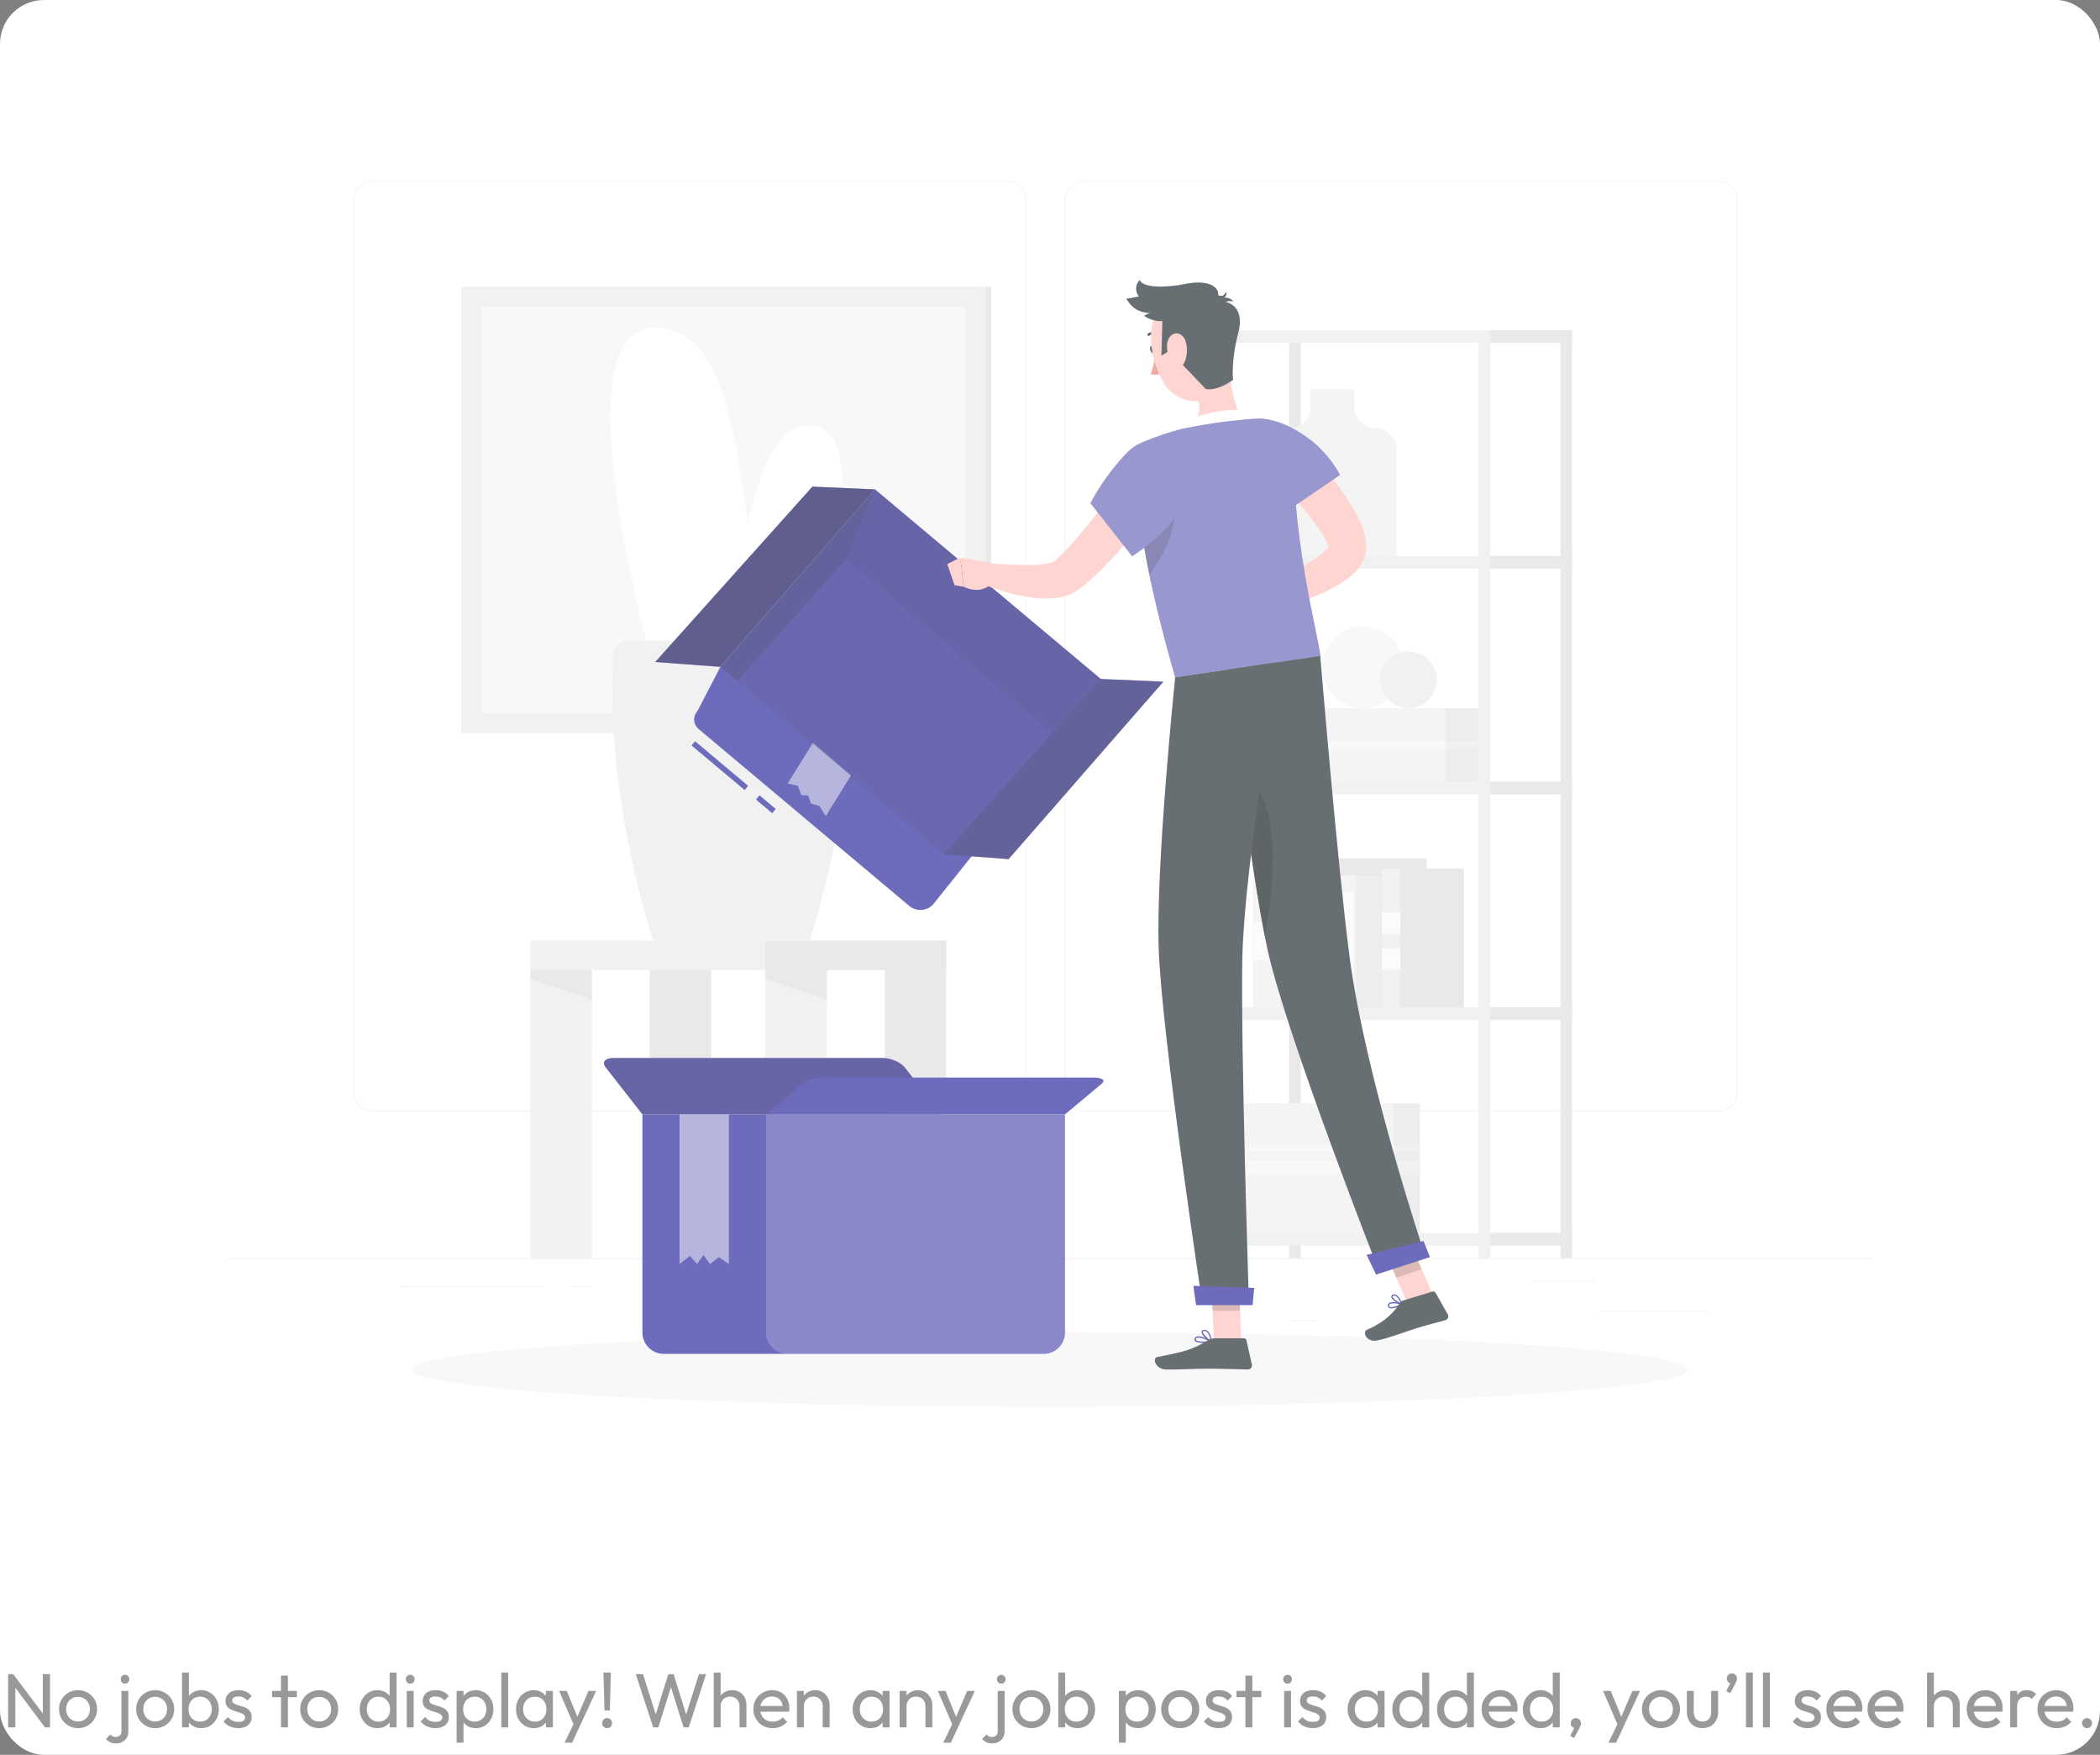 <svg width="383" height="320" viewBox="0 0 383 320" fill="none" xmlns="http://www.w3.org/2000/svg">
<rect x="0" y="0" width="383" height="320" fill="#808080" stroke="none"/>
<rect width="383" height="320" rx="8" fill="white"/>
<g opacity="0.7" clip-path="url(#clip0_5450_87054)">
<path d="M341.5 229.441H41.5V229.591H341.5V229.441Z" fill="#EBEBEB"/>
<path d="M311.44 239.094H291.568V239.244H311.44V239.094Z" fill="#EBEBEB"/>
<path d="M240.232 240.727H235.018V240.877H240.232V240.727Z" fill="#EBEBEB"/>
<path d="M290.967 233.527H279.453V233.677H290.967V233.527Z" fill="#EBEBEB"/>
<path d="M98.891 234.535H72.977V234.685H98.891V234.535Z" fill="#EBEBEB"/>
<path d="M108.034 234.535H104.236V234.685H108.034V234.535Z" fill="#EBEBEB"/>
<path d="M176.591 237.066H120.383V237.216H176.591V237.066Z" fill="#EBEBEB"/>
<path d="M183.7 202.68H67.846C66.938 202.678 66.068 202.317 65.427 201.674C64.786 201.032 64.426 200.162 64.426 199.254V36.396C64.434 35.494 64.797 34.631 65.438 33.995C66.078 33.359 66.943 33.002 67.846 33H183.7C184.608 33 185.48 33.361 186.122 34.004C186.765 34.646 187.126 35.517 187.126 36.426V199.254C187.126 200.163 186.765 201.034 186.122 201.677C185.48 202.319 184.608 202.68 183.7 202.68ZM67.846 33.12C66.978 33.122 66.146 33.467 65.533 34.082C64.92 34.696 64.576 35.528 64.576 36.396V199.254C64.576 200.122 64.92 200.954 65.533 201.568C66.146 202.183 66.978 202.528 67.846 202.53H183.7C184.568 202.528 185.4 202.183 186.015 201.569C186.629 200.955 186.974 200.122 186.976 199.254V36.396C186.974 35.528 186.629 34.695 186.015 34.081C185.4 33.467 184.568 33.122 183.7 33.12H67.846Z" fill="#EBEBEB"/>
<path d="M313.485 202.68H197.625C196.717 202.678 195.847 202.317 195.204 201.675C194.562 201.033 194.201 200.162 194.199 199.254V36.396C194.209 35.493 194.574 34.63 195.215 33.995C195.856 33.359 196.722 33.002 197.625 33H313.485C314.387 33.003 315.25 33.361 315.889 33.997C316.529 34.633 316.891 35.495 316.899 36.396V199.254C316.899 200.161 316.54 201.03 315.9 201.672C315.26 202.314 314.392 202.677 313.485 202.68ZM197.625 33.12C196.757 33.122 195.925 33.467 195.31 34.081C194.696 34.695 194.351 35.528 194.349 36.396V199.254C194.351 200.122 194.696 200.955 195.31 201.569C195.925 202.183 196.757 202.528 197.625 202.53H313.485C314.354 202.528 315.186 202.183 315.8 201.569C316.414 200.955 316.76 200.122 316.761 199.254V36.396C316.76 35.528 316.414 34.695 315.8 34.081C315.186 33.467 314.354 33.122 313.485 33.12H197.625Z" fill="#EBEBEB"/>
<path d="M172.571 171.523H96.719V176.875H172.571V171.523Z" fill="#EBEBEB"/>
<path d="M172.57 171.523H139.588V176.875H172.57V171.523Z" fill="#E0E0E0"/>
<path d="M107.927 176.875H96.719V229.441H107.927V176.875Z" fill="#EBEBEB"/>
<path d="M107.927 182.299L96.719 178.483V176.875H107.927V182.299Z" fill="#E0E0E0"/>
<path d="M172.569 176.875H161.361V229.441H172.569V176.875Z" fill="#E0E0E0"/>
<path d="M150.796 176.875H139.588V229.441H150.796V176.875Z" fill="#EBEBEB"/>
<path d="M150.79 182.299L139.588 178.483V176.875H150.79V182.299Z" fill="#E0E0E0"/>
<path d="M129.7 176.875H118.492V229.441H129.7V176.875Z" fill="#E0E0E0"/>
<path d="M179.698 52.301H84.1V133.703H179.698V52.301Z" fill="#EBEBEB"/>
<path d="M179.698 133.699H180.766V52.297H179.698V133.699Z" fill="#E0E0E0"/>
<path d="M176.104 130.097V55.895L87.706 55.895V130.097H176.104Z" fill="#F5F5F5"/>
<path d="M130.834 118.837C136.234 100.837 137.734 74.287 149.218 77.947C160.702 81.607 145.66 120.865 145.66 120.865L130.834 118.837Z" fill="white"/>
<path d="M140.109 119.73C134.613 93.642 135.999 59.01 118.923 59.802C101.847 60.594 118.923 120.864 118.923 120.864L140.109 119.73Z" fill="white"/>
<path d="M152.177 116.802H114.791C114.028 116.778 113.286 117.054 112.725 117.571C112.164 118.089 111.828 118.806 111.791 119.568C111.029 136.788 113.849 154.368 119.099 171.522H147.725C152.975 154.338 155.795 136.788 155.033 119.568C155.004 118.829 154.691 118.128 154.159 117.613C153.627 117.098 152.917 116.808 152.177 116.802Z" fill="#EBEBEB"/>
<path d="M237.219 61.379H235.113V229.439H237.219V61.379Z" fill="#E0E0E0"/>
<path d="M286.713 61.379H284.607V229.439H286.713V61.379Z" fill="#E0E0E0"/>
<path d="M222.286 61.379H220.18V229.439H222.286V61.379Z" fill="#EBEBEB"/>
<path d="M271.78 61.379H269.674V229.439H271.78V61.379Z" fill="#EBEBEB"/>
<path d="M286.714 60.227H220.18V62.525H286.714V60.227Z" fill="#EBEBEB"/>
<path d="M286.714 101.383H220.18V103.681H286.714V101.383Z" fill="#EBEBEB"/>
<path d="M286.714 142.535H220.18V144.833H286.714V142.535Z" fill="#EBEBEB"/>
<path d="M286.714 183.691H220.18V185.989H286.714V183.691Z" fill="#EBEBEB"/>
<path d="M286.714 224.844H220.18V227.142H286.714V224.844Z" fill="#EBEBEB"/>
<path d="M286.713 60.227H271.779V62.525H286.713V60.227Z" fill="#E0E0E0"/>
<path d="M286.713 101.383H271.779V103.681H286.713V101.383Z" fill="#E0E0E0"/>
<path d="M286.713 142.535H271.779V144.833H286.713V142.535Z" fill="#E0E0E0"/>
<path d="M286.713 183.691H271.779V185.989H286.713V183.691Z" fill="#E0E0E0"/>
<path d="M286.713 224.844H271.779V227.142H286.713V224.844Z" fill="#E0E0E0"/>
<path d="M247.017 74.224V70.984H239.019V74.224C239.019 75.24 238.616 76.215 237.899 76.933C237.181 77.652 236.207 78.057 235.191 78.058C234.176 78.058 233.201 78.462 232.482 79.179C231.764 79.897 231.359 80.871 231.357 81.886V101.398H254.685V81.886C254.684 80.871 254.279 79.897 253.56 79.179C252.842 78.462 251.867 78.058 250.851 78.058C249.835 78.058 248.859 77.654 248.14 76.935C247.421 76.216 247.017 75.241 247.017 74.224Z" fill="#F0F0F0"/>
<path d="M263.572 129.156H228.52V142.542H263.572V129.156Z" fill="#F0F0F0"/>
<path d="M263.572 142.535H269.674V129.149H263.572V142.535Z" fill="#E6E6E6"/>
<path d="M263.572 136.586H269.674V135.11H263.572V136.586Z" fill="#EBEBEB"/>
<path d="M263.572 135.109H228.52V136.585H263.572V135.109Z" fill="#F5F5F5"/>
<path d="M254.183 201.18H226.805V224.844H254.183V201.18Z" fill="#F0F0F0"/>
<path d="M254.181 224.852H258.945V201.188H254.181V224.852Z" fill="#E6E6E6"/>
<path d="M254.181 214.32H258.945V211.71H254.181V214.32Z" fill="#EBEBEB"/>
<path d="M254.183 211.711H226.805V214.321H254.183V211.711Z" fill="#F5F5F5"/>
<path d="M254.181 209.879H258.945V208.949H254.181V209.879Z" fill="#EBEBEB"/>
<path d="M254.183 208.949H226.805V209.879H254.183V208.949Z" fill="#F5F5F5"/>
<path d="M233.476 159.629H228.52V183.689H233.476V159.629Z" fill="#F0F0F0"/>
<path d="M233.476 168.203H228.52V175.115H233.476V168.203Z" fill="#FAFAFA"/>
<path d="M233.476 183.695H250.336V159.635H233.476V183.695Z" fill="#E6E6E6"/>
<path d="M241.131 156.523H235.533V183.691H241.131V156.523Z" fill="#EBEBEB"/>
<path d="M241.131 165.156H235.533V169.338H241.131V165.156Z" fill="#FAFAFA"/>
<path d="M241.131 172.141H235.533V176.323H241.131V172.141Z" fill="#FAFAFA"/>
<path d="M241.138 183.691H260.176V156.523H241.138V183.691Z" fill="#E0E0E0"/>
<path d="M247.366 159.629H244.348V183.689H247.366V159.629Z" fill="#F0F0F0"/>
<path d="M246.843 162.68H244.863V180.644H246.843V162.68Z" fill="#FAFAFA"/>
<path d="M247.359 183.695H257.613V159.635H247.359V183.695Z" fill="#E6E6E6"/>
<path d="M255.424 158.363H252.016V183.689H255.424V158.363Z" fill="#EBEBEB"/>
<path d="M255.424 166.41H252.016V170.31H255.424V166.41Z" fill="#FAFAFA"/>
<path d="M255.424 172.926H252.016V176.826H255.424V172.926Z" fill="#FAFAFA"/>
<path d="M255.424 183.691H267.004V158.365H255.424V183.691Z" fill="#E0E0E0"/>
<path d="M253.875 126.969C256.789 124.054 256.789 119.328 253.875 116.414C250.96 113.499 246.234 113.499 243.319 116.414C240.404 119.328 240.404 124.054 243.319 126.969C246.234 129.884 250.96 129.884 253.875 126.969Z" fill="#F5F5F5"/>
<path d="M257.686 129.073C260.506 128.615 262.421 125.959 261.963 123.139C261.505 120.32 258.849 118.405 256.029 118.863C253.21 119.32 251.295 121.977 251.753 124.797C252.21 127.616 254.867 129.531 257.686 129.073Z" fill="#EBEBEB"/>
<path d="M191.5 256.537C255.749 256.537 307.834 253.496 307.834 249.745C307.834 245.994 255.749 242.953 191.5 242.953C127.251 242.953 75.166 245.994 75.166 249.745C75.166 253.496 127.251 256.537 191.5 256.537Z" fill="#F5F5F5"/>
<path d="M117.166 203.215H194.23V243.001C194.23 243.511 194.13 244.015 193.935 244.486C193.739 244.957 193.453 245.385 193.093 245.746C192.733 246.106 192.305 246.392 191.834 246.587C191.363 246.782 190.858 246.883 190.348 246.883H121.048C120.538 246.883 120.033 246.782 119.562 246.587C119.091 246.392 118.664 246.106 118.303 245.746C117.943 245.385 117.657 244.957 117.462 244.486C117.266 244.015 117.166 243.511 117.166 243.001V203.215Z" fill="#2F2C9F"/>
<path d="M117.166 203.216H171.7L164.992 194.63C164.254 193.688 162.43 192.926 160.912 192.926H111.868C110.356 192.926 109.72 193.688 110.458 194.63L117.166 203.216Z" fill="#2F2C9F"/>
<path opacity="0.2" d="M117.166 203.216H171.7L164.992 194.63C164.254 193.688 162.43 192.926 160.912 192.926H111.868C110.356 192.926 109.72 193.688 110.458 194.63L117.166 203.216Z" fill="black"/>
<path d="M194.229 203.216H139.701L146.409 197.618C147.147 197.018 148.971 196.508 150.489 196.508H199.527C201.045 196.508 201.675 197.006 200.937 197.618L194.229 203.216Z" fill="#2F2C9F"/>
<path opacity="0.2" d="M139.701 203.215H194.229V243.001C194.229 243.511 194.129 244.015 193.934 244.486C193.739 244.957 193.453 245.385 193.092 245.746C192.732 246.106 192.304 246.392 191.833 246.587C191.362 246.782 190.857 246.883 190.347 246.883H143.583C143.073 246.883 142.569 246.782 142.098 246.587C141.627 246.392 141.199 246.106 140.838 245.746C140.478 245.385 140.192 244.957 139.997 244.486C139.802 244.015 139.701 243.511 139.701 243.001V203.215Z" fill="white"/>
<path opacity="0.5" d="M123.934 203.215V230.503L125.818 229.015L127.144 230.503L128.296 228.847L129.478 230.503L131.122 229.261L132.934 230.503V203.215H123.934Z" fill="white"/>
<path d="M136.131 143.687L126.441 135.551" stroke="#2F2C9F" stroke-miterlimit="10"/>
<path d="M141.153 147.906L138.201 145.422" stroke="#2F2C9F" stroke-miterlimit="10"/>
<path d="M170.183 164.932L202.151 124.978L159.587 89.242L131.387 121.6L127.187 129.694C126.978 129.924 126.82 130.194 126.72 130.488C126.621 130.782 126.583 131.094 126.61 131.403C126.636 131.712 126.726 132.012 126.874 132.285C127.022 132.558 127.224 132.797 127.469 132.988L165.869 165.232C166.493 165.735 167.285 165.984 168.085 165.928C168.885 165.873 169.634 165.517 170.183 164.932Z" fill="#2F2C9F"/>
<path opacity="0.5" d="M148.258 135.469L143.656 142.879L145.51 143.281L146.14 144.997L147.37 145.069L147.94 146.539L149.446 146.977L150.604 148.819L155.206 141.409L148.258 135.469Z" fill="white"/>
<path opacity="0.1" d="M200.757 123.808L172.089 155.788L131.367 121.6L159.585 89.242L200.757 123.808Z" fill="black"/>
<path d="M200.758 123.809L172.09 155.789L183.958 156.665L212.182 124.307L200.758 123.809Z" fill="#2F2C9F"/>
<path opacity="0.3" d="M200.758 123.809L172.09 155.789L183.958 156.665L212.182 124.307L200.758 123.809Z" fill="black"/>
<path d="M148.168 88.738L119.494 120.724L131.368 121.6L159.586 89.242L148.168 88.738Z" fill="#2F2C9F"/>
<path opacity="0.4" d="M148.168 88.738L119.494 120.724L131.368 121.6L159.586 89.242L148.168 88.738Z" fill="black"/>
<path opacity="0.1" d="M191.932 133.654L200.758 123.808L159.586 89.242L154.318 101.938L191.932 133.654Z" fill="black"/>
<path opacity="0.2" d="M131.367 121.6L159.585 89.242L154.317 101.938L134.445 124.186L131.367 121.6Z" fill="black"/>
<path d="M210.7 63.599C210.814 63.983 210.7 64.361 210.448 64.433C210.196 64.505 209.902 64.253 209.788 63.869C209.674 63.485 209.788 63.107 210.04 63.029C210.292 62.951 210.592 63.215 210.7 63.599Z" fill="#263238"/>
<path d="M210.741 64.356C210.628 65.676 210.333 66.974 209.865 68.213C210.186 68.325 210.527 68.365 210.865 68.331C211.203 68.296 211.529 68.189 211.821 68.016L210.741 64.356Z" fill="#ED847E"/>
<path d="M211.497 61.036C211.548 61.007 211.587 60.96 211.605 60.904C211.617 60.875 211.622 60.844 211.621 60.813C211.619 60.782 211.612 60.751 211.598 60.723C211.585 60.695 211.566 60.67 211.542 60.65C211.519 60.629 211.491 60.614 211.461 60.604C211.11 60.47 210.731 60.422 210.357 60.464C209.983 60.507 209.625 60.64 209.313 60.85C209.273 60.892 209.248 60.946 209.245 61.004C209.241 61.061 209.258 61.118 209.293 61.164C209.328 61.21 209.379 61.242 209.435 61.254C209.492 61.266 209.551 61.257 209.601 61.228C209.85 61.065 210.135 60.963 210.431 60.932C210.728 60.901 211.027 60.941 211.305 61.048C211.336 61.06 211.369 61.065 211.403 61.062C211.436 61.06 211.468 61.051 211.497 61.036Z" fill="#263238"/>
<path d="M224.043 66.166C224.307 69.346 225.093 75.166 226.971 76.51C226.971 76.51 226.527 80.332 219.771 81.31C212.367 82.402 215.691 78.154 215.691 78.154C219.585 76.594 219.039 73.612 217.923 70.9L220.779 67.624C221.877 66.412 223.899 64.54 224.043 66.166Z" fill="#FFC3BD"/>
<path d="M229.39 78.064C229.99 77.519 228.79 75.335 228.052 75.028C226.12 74.219 218.218 75.028 215.248 77.579C215.001 78 214.853 78.472 214.812 78.959C214.772 79.446 214.84 79.936 215.014 80.392L229.39 78.064Z" fill="white"/>
<path d="M254.554 238.447C254.359 238.536 254.148 238.585 253.934 238.591C253.719 238.597 253.506 238.56 253.306 238.483C253.227 238.42 253.169 238.335 253.14 238.238C253.111 238.142 253.112 238.039 253.144 237.943C253.16 237.864 253.193 237.79 253.241 237.726C253.288 237.662 253.349 237.609 253.42 237.571C254.068 237.193 255.67 237.691 255.736 237.715C255.758 237.721 255.778 237.733 255.793 237.75C255.808 237.767 255.817 237.788 255.82 237.811C255.823 237.835 255.819 237.859 255.808 237.88C255.798 237.901 255.781 237.919 255.76 237.931C255.376 238.143 254.972 238.316 254.554 238.447ZM253.678 237.715L253.54 237.775C253.499 237.797 253.463 237.828 253.435 237.865C253.407 237.902 253.388 237.945 253.378 237.991C253.336 238.207 253.42 238.273 253.444 238.291C253.732 238.495 254.71 238.201 255.388 237.859C254.835 237.685 254.252 237.636 253.678 237.715Z" fill="#2F2C9F"/>
<path d="M255.736 237.933C255.717 237.939 255.696 237.939 255.676 237.933C255.076 237.813 253.822 237.063 253.756 236.499C253.747 236.411 253.768 236.321 253.818 236.247C253.867 236.172 253.941 236.117 254.026 236.091C254.109 236.054 254.199 236.035 254.29 236.035C254.381 236.035 254.471 236.054 254.554 236.091C255.25 236.379 255.79 237.723 255.808 237.777C255.82 237.795 255.826 237.816 255.826 237.837C255.826 237.859 255.82 237.88 255.808 237.897C255.8 237.909 255.789 237.918 255.776 237.924C255.764 237.93 255.75 237.933 255.736 237.933ZM254.176 236.295C254.158 236.29 254.14 236.29 254.122 236.295C253.984 236.355 253.99 236.427 253.996 236.457C254.032 236.793 254.884 237.399 255.49 237.621C255.31 237.231 254.89 236.475 254.464 236.295C254.371 236.26 254.269 236.26 254.176 236.295Z" fill="#2F2C9F"/>
<path d="M219.389 244.888C218.747 244.888 218.129 244.798 217.919 244.51C217.865 244.435 217.836 244.344 217.836 244.252C217.836 244.159 217.865 244.069 217.919 243.994C217.959 243.924 218.012 243.864 218.076 243.815C218.14 243.767 218.213 243.732 218.291 243.712C219.125 243.49 220.877 244.486 220.949 244.528C220.971 244.539 220.989 244.556 221 244.578C221.012 244.6 221.016 244.625 221.012 244.649C221.008 244.674 220.996 244.696 220.978 244.713C220.96 244.73 220.937 244.741 220.913 244.744C220.41 244.838 219.9 244.886 219.389 244.888ZM218.597 243.916C218.519 243.913 218.442 243.923 218.369 243.946C218.272 243.967 218.189 244.025 218.135 244.108C218.051 244.258 218.081 244.33 218.135 244.372C218.369 244.696 219.635 244.702 220.535 244.57C219.937 244.229 219.279 244.007 218.597 243.916Z" fill="#2F2C9F"/>
<path d="M220.9 244.751H220.852C220.252 244.481 219.052 243.395 219.142 242.831C219.142 242.699 219.262 242.531 219.586 242.501C219.703 242.488 219.821 242.5 219.934 242.535C220.046 242.57 220.151 242.628 220.24 242.705C220.882 243.227 221.014 244.577 221.02 244.631C221.023 244.652 221.02 244.673 221.012 244.693C221.003 244.712 220.989 244.728 220.972 244.739C220.949 244.751 220.924 244.755 220.9 244.751ZM219.7 242.723H219.628C219.412 242.723 219.4 242.831 219.394 242.855C219.34 243.197 220.156 244.055 220.768 244.421C220.715 243.849 220.484 243.307 220.108 242.873C219.995 242.774 219.849 242.721 219.7 242.723Z" fill="#2F2C9F"/>
<path d="M226.408 244.631H221.398L220.9 233.039H225.91L226.408 244.631Z" fill="#FFC3BD"/>
<path d="M261.597 236.719L256.983 238.309L252.195 227.383L256.809 225.793L261.597 236.719Z" fill="#FFC3BD"/>
<path d="M255.886 237.161L261.286 235.511C261.382 235.482 261.485 235.486 261.577 235.524C261.67 235.561 261.747 235.628 261.796 235.715L264.046 239.675C264.1 239.772 264.132 239.88 264.139 239.991C264.145 240.102 264.127 240.212 264.085 240.315C264.043 240.418 263.978 240.509 263.895 240.584C263.813 240.658 263.715 240.712 263.608 240.743C261.718 241.289 260.776 241.457 258.412 242.183C256.954 242.627 253.282 244.019 251.212 244.433C249.142 244.847 248.476 242.867 249.28 242.513C252.88 240.923 254.356 239.117 255.214 237.713C255.364 237.454 255.603 237.258 255.886 237.161Z" fill="#263238"/>
<path d="M221.434 244.051H226.9C226.999 244.052 227.095 244.087 227.172 244.149C227.249 244.21 227.303 244.296 227.326 244.393L228.316 248.845C228.341 248.952 228.341 249.064 228.316 249.171C228.291 249.278 228.242 249.379 228.172 249.464C228.103 249.55 228.015 249.618 227.915 249.665C227.815 249.711 227.706 249.735 227.596 249.733C225.622 249.703 222.796 249.583 220.294 249.583C217.396 249.583 216.178 249.745 212.776 249.745C210.724 249.745 210.154 247.669 211.012 247.477C214.93 246.619 216.844 246.529 220.228 244.441C220.587 244.203 221.004 244.068 221.434 244.051Z" fill="#263238"/>
<path d="M235.984 79.703C237.442 81.041 238.702 82.379 240.01 83.777C241.318 85.175 242.53 86.621 243.706 88.163C244.935 89.73 246.049 91.382 247.042 93.107C247.585 94.058 248.054 95.049 248.446 96.071C248.548 96.353 248.65 96.623 248.734 96.929C248.833 97.239 248.915 97.553 248.98 97.871L249.082 98.369L249.154 98.921C249.222 99.427 249.222 99.939 249.154 100.445C249.017 101.4 248.664 102.311 248.122 103.109C247.727 103.692 247.264 104.226 246.742 104.699C245.904 105.46 244.987 106.13 244.006 106.697C242.28 107.685 240.474 108.526 238.606 109.211C235.064 110.526 231.415 111.53 227.698 112.211L226.648 108.611C229.906 107.201 233.206 105.677 236.248 104.051C237.729 103.274 239.155 102.396 240.514 101.423C241.081 101.021 241.602 100.558 242.068 100.043C242.21 99.891 242.329 99.719 242.422 99.533C242.47 99.431 242.422 99.443 242.362 99.659C242.32 100.061 242.326 99.749 242.23 99.533C242.2 99.431 242.146 99.293 242.092 99.161C242.038 99.029 241.972 98.879 241.906 98.735C241.581 98.081 241.219 97.446 240.82 96.833C239.894 95.457 238.892 94.133 237.82 92.867C236.716 91.559 235.552 90.257 234.358 88.979C233.164 87.701 231.91 86.411 230.758 85.223L235.984 79.703Z" fill="#FFC3BD"/>
<path d="M228.023 108.043L223.301 109.471L226.337 114.463C226.337 114.463 229.127 113.311 229.745 110.941L228.023 108.043Z" fill="#FFC3BD"/>
<path d="M221.393 111.239L223.253 115.355L226.307 114.467L223.271 109.469L221.393 111.239Z" fill="#FFC3BD"/>
<path d="M224.921 81.059C224.471 85.859 234.623 93.287 234.623 93.287L244.397 86.597C242.699 83.466 240.219 80.83 237.197 78.947C231.593 75.359 225.485 75.095 224.921 81.059Z" fill="#2F2C9F"/>
<g opacity="0.3">
<path d="M224.921 81.059C224.471 85.859 234.623 93.287 234.623 93.287L244.397 86.597C242.699 83.466 240.219 80.83 237.197 78.947C231.593 75.359 225.485 75.095 224.921 81.059Z" fill="white"/>
</g>
<path d="M208.299 80.675C208.299 80.675 203.913 87.407 214.329 123.515L240.813 119.603C240.441 115.943 236.013 99.977 235.863 82.522C235.857 81.68 235.68 80.847 235.344 80.074C235.007 79.301 234.517 78.605 233.903 78.027C233.29 77.449 232.566 77.001 231.774 76.71C230.983 76.42 230.141 76.293 229.299 76.337C228.531 76.379 227.739 76.433 226.953 76.51C223.173 76.848 219.414 77.403 215.697 78.172C213.171 78.815 210.698 79.652 208.299 80.675Z" fill="#2F2C9F"/>
<g opacity="0.3">
<path d="M208.299 80.675C208.299 80.675 203.913 87.407 214.329 123.515L240.813 119.603C240.441 115.943 236.013 99.977 235.863 82.522C235.857 81.68 235.68 80.847 235.344 80.074C235.007 79.301 234.517 78.605 233.903 78.027C233.29 77.449 232.566 77.001 231.774 76.71C230.983 76.42 230.141 76.293 229.299 76.337C228.531 76.379 227.739 76.433 226.953 76.51C223.173 76.848 219.414 77.403 215.697 78.172C213.171 78.815 210.698 79.652 208.299 80.675Z" fill="white"/>
</g>
<path opacity="0.2" d="M207.652 92.278L207.742 92.176L213.97 92.728C214.918 96.748 211.45 102.232 209.62 104.776C208.739 100.648 208.082 96.476 207.652 92.278Z" fill="black"/>
<path opacity="0.2" d="M220.9 233.047L221.158 239.023H226.168L225.91 233.047H220.9Z" fill="black"/>
<path opacity="0.2" d="M256.809 225.793L252.195 227.383L254.667 233.017L259.281 231.427L256.809 225.793Z" fill="black"/>
<path d="M223.39 58.993C224.494 63.835 225.382 66.613 223.696 69.793C221.164 74.527 214.648 74.071 212.122 69.655C209.848 65.677 208.42 58.429 212.524 55.165C213.423 54.443 214.492 53.962 215.629 53.768C216.766 53.575 217.934 53.674 219.022 54.057C220.109 54.44 221.082 55.095 221.846 55.959C222.61 56.822 223.142 57.867 223.39 58.993Z" fill="#FFC3BD"/>
<path d="M213.664 63.735L211.822 64.863L211.996 58.563C210.808 58.614 209.637 58.275 208.66 57.597C209.326 56.961 219.694 53.331 222.928 53.961C223.264 53.823 223.672 53.199 223.672 53.199C223.672 53.199 223.798 53.985 223.252 54.285C223.648 54.207 224.638 54.399 224.914 54.981C224.46 54.857 223.977 54.885 223.54 55.059C223.54 55.059 227.14 55.605 225.862 60.597C224.428 66.099 224.902 69.261 224.902 69.261C224.902 69.261 222.226 71.331 219.898 70.947C217.414 68.211 213.826 64.923 213.664 63.735Z" fill="#263238"/>
<path d="M210.136 57.1C207.214 57.1 206.164 55.672 205.414 54.472C207.514 54.25 211.888 52.9 215.134 52.672C218.38 52.444 221.938 53.05 220.864 54.472C219.79 55.894 210.136 57.1 210.136 57.1Z" fill="#263238"/>
<path d="M210.779 55.799C208.379 55.463 206.039 53.201 207.839 51.035C208.505 52.625 212.999 52.439 216.191 51.773C220.391 50.897 223.301 52.313 221.813 55.175C220.997 56.741 210.779 55.799 210.779 55.799Z" fill="#263238"/>
<path d="M216.257 62.304C216.6 63.489 216.546 64.754 216.101 65.904C215.501 67.41 214.169 67.104 213.473 65.802C212.873 64.602 212.417 62.424 213.437 61.338C214.457 60.252 215.825 60.882 216.257 62.304Z" fill="#FFC3BD"/>
<path d="M223.727 122.128C223.727 122.128 228.023 158.698 231.143 173.026C234.557 188.722 251.399 231.514 251.399 231.514L259.799 228.61C259.799 228.61 248.999 196.39 246.131 174.448C243.929 157.6 240.791 119.602 240.791 119.602L223.727 122.128Z" fill="#263238"/>
<path d="M249.251 228.827C249.209 228.827 250.973 232.427 250.973 232.427L260.783 229.241L259.631 226.312L249.251 228.827Z" fill="#2F2C9F"/>
<path opacity="0.3" d="M226.096 140.891C227.44 151.055 229.162 163.091 230.674 170.777C232.9 158.999 233.422 144.125 226.096 140.891Z" fill="black"/>
<path d="M214.33 123.513C214.33 123.513 210.766 157.869 211.33 173.133C211.894 189.009 219.31 237.861 219.31 237.861H227.788C227.788 237.861 226.228 189.933 226.588 174.345C227.002 157.347 233.374 120.699 233.374 120.699L214.33 123.513Z" fill="#263238"/>
<path d="M217.66 234.484C217.624 234.484 218.14 238 218.14 238H228.454L228.736 234.862L217.66 234.484Z" fill="#2F2C9F"/>
<path d="M212.686 89.112C211.75 90.6 210.802 91.938 209.818 93.311C208.834 94.686 207.802 96.011 206.752 97.332C204.612 100.009 202.292 102.539 199.81 104.904C199.138 105.504 198.52 106.104 197.794 106.65L197.266 107.076L197.002 107.286C196.906 107.364 196.864 107.406 196.666 107.55C196.072 107.974 195.419 108.309 194.728 108.546C193.658 108.911 192.54 109.113 191.41 109.146C190.454 109.178 189.497 109.135 188.548 109.02C185.078 108.565 181.692 107.606 178.498 106.176L179.536 102.576C182.606 102.94 185.697 103.088 188.788 103.02C189.472 102.984 190.153 102.91 190.828 102.798C191.337 102.723 191.831 102.569 192.292 102.342C192.436 102.264 192.514 102.186 192.496 102.168C192.478 102.15 192.574 102.09 192.628 102.036L192.832 101.85L193.234 101.472C193.774 100.992 194.284 100.41 194.812 99.882C195.85 98.766 196.882 97.62 197.86 96.401C198.838 95.183 199.828 93.96 200.788 92.7C201.748 91.439 202.678 90.162 203.614 88.883C204.55 87.606 205.462 86.261 206.326 85.019L212.686 89.112Z" fill="#FFC3BD"/>
<path d="M216.173 87.522C218.189 94.122 206.483 101.436 206.483 101.436L198.875 91.746C200.59 88.551 202.707 85.589 205.175 82.932C210.353 77.298 214.637 82.5 216.173 87.522Z" fill="#2F2C9F"/>
<g opacity="0.3">
<path d="M216.173 87.522C218.189 94.122 206.483 101.436 206.483 101.436L198.875 91.746C200.59 88.551 202.707 85.589 205.175 82.932C210.353 77.298 214.637 82.5 216.173 87.522Z" fill="white"/>
</g>
<path d="M181.301 102.796L175.139 101.668L175.787 106.996C175.787 106.996 178.991 108.796 181.313 105.982L181.301 102.796Z" fill="#FFC3BD"/>
<path d="M172.762 102.868L174.094 106.714L175.774 106.996L175.126 101.668L172.762 102.868Z" fill="#FFC3BD"/>
</g>
<path d="M1.481 315V305.284H2.405L2.797 306.81V315H1.481ZM8.201 315L2.237 307.034L2.405 305.284L8.383 313.236L8.201 315ZM8.201 315L7.809 313.558V305.284H9.125V315H8.201ZM14.235 315.14C13.581 315.14 12.993 314.986 12.47 314.678C11.948 314.37 11.533 313.955 11.225 313.432C10.916 312.9 10.762 312.307 10.762 311.654C10.762 311.01 10.916 310.431 11.225 309.918C11.533 309.395 11.948 308.98 12.47 308.672C12.993 308.364 13.581 308.21 14.235 308.21C14.879 308.21 15.462 308.364 15.985 308.672C16.517 308.971 16.936 309.381 17.244 309.904C17.552 310.427 17.706 311.01 17.706 311.654C17.706 312.307 17.552 312.9 17.244 313.432C16.936 313.955 16.517 314.37 15.985 314.678C15.462 314.986 14.879 315.14 14.235 315.14ZM14.235 313.922C14.655 313.922 15.028 313.824 15.354 313.628C15.681 313.432 15.938 313.166 16.125 312.83C16.311 312.485 16.404 312.093 16.404 311.654C16.404 311.225 16.306 310.842 16.11 310.506C15.924 310.17 15.667 309.909 15.341 309.722C15.023 309.526 14.655 309.428 14.235 309.428C13.815 309.428 13.441 309.526 13.114 309.722C12.788 309.909 12.531 310.17 12.345 310.506C12.158 310.842 12.065 311.225 12.065 311.654C12.065 312.093 12.158 312.485 12.345 312.83C12.531 313.166 12.788 313.432 13.114 313.628C13.441 313.824 13.815 313.922 14.235 313.922ZM21.198 317.926C20.769 317.926 20.41 317.856 20.12 317.716C19.822 317.576 19.556 317.375 19.322 317.114L20.134 316.288C20.265 316.447 20.41 316.563 20.568 316.638C20.718 316.713 20.9 316.75 21.114 316.75C21.394 316.75 21.637 316.661 21.842 316.484C22.048 316.316 22.15 316.059 22.15 315.714V308.35H23.41V315.7C23.41 316.185 23.308 316.591 23.102 316.918C22.897 317.245 22.626 317.492 22.29 317.66C21.954 317.837 21.59 317.926 21.198 317.926ZM22.794 307.02C22.57 307.02 22.384 306.945 22.234 306.796C22.085 306.637 22.01 306.441 22.01 306.208C22.01 305.984 22.085 305.797 22.234 305.648C22.384 305.489 22.57 305.41 22.794 305.41C23.028 305.41 23.219 305.489 23.368 305.648C23.518 305.797 23.592 305.984 23.592 306.208C23.592 306.441 23.518 306.637 23.368 306.796C23.219 306.945 23.028 307.02 22.794 307.02ZM28.303 315.14C27.649 315.14 27.061 314.986 26.539 314.678C26.016 314.37 25.601 313.955 25.293 313.432C24.985 312.9 24.831 312.307 24.831 311.654C24.831 311.01 24.985 310.431 25.293 309.918C25.601 309.395 26.016 308.98 26.539 308.672C27.061 308.364 27.649 308.21 28.303 308.21C28.947 308.21 29.53 308.364 30.053 308.672C30.585 308.971 31.005 309.381 31.313 309.904C31.621 310.427 31.775 311.01 31.775 311.654C31.775 312.307 31.621 312.9 31.313 313.432C31.005 313.955 30.585 314.37 30.053 314.678C29.53 314.986 28.947 315.14 28.303 315.14ZM28.303 313.922C28.723 313.922 29.096 313.824 29.423 313.628C29.75 313.432 30.006 313.166 30.193 312.83C30.38 312.485 30.473 312.093 30.473 311.654C30.473 311.225 30.375 310.842 30.179 310.506C29.992 310.17 29.735 309.909 29.409 309.722C29.091 309.526 28.723 309.428 28.303 309.428C27.883 309.428 27.509 309.526 27.183 309.722C26.856 309.909 26.599 310.17 26.413 310.506C26.226 310.842 26.133 311.225 26.133 311.654C26.133 312.093 26.226 312.485 26.413 312.83C26.599 313.166 26.856 313.432 27.183 313.628C27.509 313.824 27.883 313.922 28.303 313.922ZM36.694 315.14C36.191 315.14 35.733 315.037 35.322 314.832C34.921 314.617 34.599 314.323 34.356 313.95C34.114 313.577 33.978 313.152 33.95 312.676V310.674C33.978 310.189 34.114 309.764 34.356 309.4C34.608 309.027 34.935 308.737 35.337 308.532C35.747 308.317 36.2 308.21 36.694 308.21C37.301 308.21 37.847 308.364 38.333 308.672C38.827 308.98 39.215 309.395 39.495 309.918C39.775 310.441 39.914 311.029 39.914 311.682C39.914 312.335 39.775 312.923 39.495 313.446C39.215 313.969 38.827 314.384 38.333 314.692C37.847 314.991 37.301 315.14 36.694 315.14ZM36.484 313.95C36.904 313.95 37.273 313.852 37.59 313.656C37.908 313.46 38.16 313.194 38.346 312.858C38.533 312.513 38.627 312.116 38.627 311.668C38.627 311.229 38.533 310.837 38.346 310.492C38.16 310.147 37.908 309.881 37.59 309.694C37.273 309.498 36.909 309.4 36.498 309.4C36.078 309.4 35.71 309.498 35.392 309.694C35.075 309.881 34.828 310.147 34.651 310.492C34.473 310.837 34.385 311.234 34.385 311.682C34.385 312.121 34.468 312.513 34.636 312.858C34.814 313.194 35.061 313.46 35.379 313.656C35.705 313.852 36.074 313.95 36.484 313.95ZM33.194 315V305.004H34.455V309.974L34.217 311.584L34.455 313.208V315H33.194ZM43.457 315.14C43.084 315.14 42.729 315.093 42.393 315C42.066 314.897 41.763 314.757 41.483 314.58C41.203 314.393 40.96 314.174 40.755 313.922L41.567 313.11C41.81 313.409 42.09 313.633 42.407 313.782C42.724 313.922 43.079 313.992 43.471 313.992C43.863 313.992 44.166 313.927 44.381 313.796C44.596 313.656 44.703 313.465 44.703 313.222C44.703 312.979 44.614 312.793 44.437 312.662C44.269 312.522 44.05 312.41 43.779 312.326C43.508 312.233 43.219 312.144 42.911 312.06C42.612 311.967 42.328 311.85 42.057 311.71C41.786 311.57 41.562 311.379 41.385 311.136C41.217 310.893 41.133 310.571 41.133 310.17C41.133 309.769 41.231 309.423 41.427 309.134C41.623 308.835 41.894 308.607 42.239 308.448C42.594 308.289 43.018 308.21 43.513 308.21C44.036 308.21 44.498 308.303 44.899 308.49C45.31 308.667 45.646 308.938 45.907 309.302L45.095 310.114C44.908 309.871 44.675 309.685 44.395 309.554C44.124 309.423 43.816 309.358 43.471 309.358C43.107 309.358 42.827 309.423 42.631 309.554C42.444 309.675 42.351 309.848 42.351 310.072C42.351 310.296 42.435 310.469 42.603 310.59C42.771 310.711 42.99 310.814 43.261 310.898C43.541 310.982 43.83 311.071 44.129 311.164C44.428 311.248 44.712 311.365 44.983 311.514C45.254 311.663 45.473 311.864 45.641 312.116C45.818 312.368 45.907 312.699 45.907 313.11C45.907 313.735 45.683 314.23 45.235 314.594C44.796 314.958 44.204 315.14 43.457 315.14ZM51.252 315V305.564H52.512V315H51.252ZM49.614 309.498V308.35H54.15V309.498H49.614ZM58.217 315.14C57.563 315.14 56.975 314.986 56.453 314.678C55.93 314.37 55.515 313.955 55.207 313.432C54.899 312.9 54.745 312.307 54.745 311.654C54.745 311.01 54.899 310.431 55.207 309.918C55.515 309.395 55.93 308.98 56.453 308.672C56.975 308.364 57.563 308.21 58.217 308.21C58.861 308.21 59.444 308.364 59.967 308.672C60.499 308.971 60.919 309.381 61.227 309.904C61.535 310.427 61.689 311.01 61.689 311.654C61.689 312.307 61.535 312.9 61.227 313.432C60.919 313.955 60.499 314.37 59.967 314.678C59.444 314.986 58.861 315.14 58.217 315.14ZM58.217 313.922C58.637 313.922 59.01 313.824 59.337 313.628C59.663 313.432 59.92 313.166 60.107 312.83C60.294 312.485 60.387 312.093 60.387 311.654C60.387 311.225 60.289 310.842 60.093 310.506C59.906 310.17 59.65 309.909 59.323 309.722C59.005 309.526 58.637 309.428 58.217 309.428C57.797 309.428 57.423 309.526 57.097 309.722C56.77 309.909 56.514 310.17 56.327 310.506C56.14 310.842 56.047 311.225 56.047 311.654C56.047 312.093 56.14 312.485 56.327 312.83C56.514 313.166 56.77 313.432 57.097 313.628C57.423 313.824 57.797 313.922 58.217 313.922ZM68.835 315.14C68.219 315.14 67.668 314.991 67.183 314.692C66.697 314.384 66.31 313.969 66.021 313.446C65.741 312.923 65.601 312.335 65.601 311.682C65.601 311.029 65.741 310.441 66.021 309.918C66.31 309.395 66.697 308.98 67.183 308.672C67.668 308.364 68.219 308.21 68.835 308.21C69.329 308.21 69.777 308.317 70.179 308.532C70.58 308.737 70.902 309.027 71.145 309.4C71.397 309.764 71.537 310.189 71.565 310.674V312.676C71.537 313.152 71.401 313.577 71.159 313.95C70.916 314.323 70.594 314.617 70.193 314.832C69.791 315.037 69.339 315.14 68.835 315.14ZM69.045 313.95C69.465 313.95 69.829 313.852 70.137 313.656C70.454 313.46 70.701 313.194 70.879 312.858C71.056 312.513 71.145 312.121 71.145 311.682C71.145 311.225 71.051 310.828 70.865 310.492C70.687 310.156 70.44 309.89 70.123 309.694C69.815 309.498 69.451 309.4 69.031 309.4C68.611 309.4 68.242 309.498 67.925 309.694C67.607 309.89 67.355 310.161 67.169 310.506C66.991 310.842 66.903 311.229 66.903 311.668C66.903 312.116 66.991 312.513 67.169 312.858C67.355 313.194 67.607 313.46 67.925 313.656C68.251 313.852 68.625 313.95 69.045 313.95ZM72.335 315H71.061V313.208L71.299 311.584L71.061 309.974V305.004H72.335V315ZM74.183 315V308.35H75.443V315H74.183ZM74.813 307.02C74.58 307.02 74.388 306.945 74.239 306.796C74.09 306.637 74.015 306.441 74.015 306.208C74.015 305.984 74.09 305.797 74.239 305.648C74.388 305.489 74.58 305.41 74.813 305.41C75.046 305.41 75.238 305.489 75.387 305.648C75.537 305.797 75.611 305.984 75.611 306.208C75.611 306.441 75.537 306.637 75.387 306.796C75.238 306.945 75.046 307.02 74.813 307.02ZM79.414 315.14C79.041 315.14 78.686 315.093 78.35 315C78.023 314.897 77.72 314.757 77.44 314.58C77.16 314.393 76.917 314.174 76.712 313.922L77.524 313.11C77.767 313.409 78.047 313.633 78.364 313.782C78.681 313.922 79.036 313.992 79.428 313.992C79.82 313.992 80.123 313.927 80.338 313.796C80.553 313.656 80.66 313.465 80.66 313.222C80.66 312.979 80.571 312.793 80.394 312.662C80.226 312.522 80.007 312.41 79.736 312.326C79.465 312.233 79.176 312.144 78.868 312.06C78.569 311.967 78.285 311.85 78.014 311.71C77.743 311.57 77.519 311.379 77.342 311.136C77.174 310.893 77.09 310.571 77.09 310.17C77.09 309.769 77.188 309.423 77.384 309.134C77.58 308.835 77.851 308.607 78.196 308.448C78.551 308.289 78.975 308.21 79.47 308.21C79.993 308.21 80.455 308.303 80.856 308.49C81.267 308.667 81.603 308.938 81.864 309.302L81.052 310.114C80.865 309.871 80.632 309.685 80.352 309.554C80.081 309.423 79.773 309.358 79.428 309.358C79.064 309.358 78.784 309.423 78.588 309.554C78.401 309.675 78.308 309.848 78.308 310.072C78.308 310.296 78.392 310.469 78.56 310.59C78.728 310.711 78.947 310.814 79.218 310.898C79.498 310.982 79.787 311.071 80.086 311.164C80.385 311.248 80.669 311.365 80.94 311.514C81.211 311.663 81.43 311.864 81.598 312.116C81.775 312.368 81.864 312.699 81.864 313.11C81.864 313.735 81.64 314.23 81.192 314.594C80.753 314.958 80.161 315.14 79.414 315.14ZM86.775 315.14C86.271 315.14 85.813 315.037 85.403 314.832C85.001 314.617 84.679 314.323 84.437 313.95C84.194 313.577 84.059 313.152 84.031 312.676V310.674C84.059 310.189 84.194 309.764 84.437 309.4C84.689 309.027 85.015 308.737 85.417 308.532C85.827 308.317 86.28 308.21 86.775 308.21C87.381 308.21 87.927 308.364 88.413 308.672C88.907 308.98 89.295 309.395 89.575 309.918C89.855 310.441 89.995 311.029 89.995 311.682C89.995 312.335 89.855 312.923 89.575 313.446C89.295 313.969 88.907 314.384 88.413 314.692C87.927 314.991 87.381 315.14 86.775 315.14ZM86.565 313.95C86.985 313.95 87.353 313.852 87.671 313.656C87.988 313.46 88.24 313.194 88.427 312.858C88.613 312.513 88.707 312.116 88.707 311.668C88.707 311.229 88.613 310.837 88.427 310.492C88.24 310.147 87.988 309.881 87.671 309.694C87.353 309.498 86.989 309.4 86.579 309.4C86.159 309.4 85.79 309.498 85.473 309.694C85.155 309.881 84.908 310.147 84.731 310.492C84.553 310.837 84.465 311.234 84.465 311.682C84.465 312.121 84.549 312.513 84.717 312.858C84.894 313.194 85.141 313.46 85.459 313.656C85.785 313.852 86.154 313.95 86.565 313.95ZM83.275 317.786V308.35H84.535V310.1L84.297 311.71L84.535 313.334V317.786H83.275ZM91.423 315V305.004H92.683V315H91.423ZM97.355 315.14C96.748 315.14 96.197 314.991 95.703 314.692C95.208 314.384 94.816 313.969 94.526 313.446C94.246 312.923 94.106 312.335 94.106 311.682C94.106 311.029 94.246 310.441 94.526 309.918C94.816 309.395 95.203 308.98 95.689 308.672C96.183 308.364 96.739 308.21 97.355 308.21C97.859 308.21 98.306 308.317 98.698 308.532C99.1 308.737 99.422 309.027 99.665 309.4C99.907 309.764 100.043 310.189 100.071 310.674V312.676C100.043 313.152 99.907 313.577 99.665 313.95C99.431 314.323 99.114 314.617 98.713 314.832C98.32 315.037 97.868 315.14 97.355 315.14ZM97.564 313.95C98.19 313.95 98.694 313.74 99.076 313.32C99.459 312.891 99.65 312.345 99.65 311.682C99.65 311.225 99.562 310.828 99.385 310.492C99.216 310.147 98.974 309.881 98.656 309.694C98.339 309.498 97.971 309.4 97.55 309.4C97.13 309.4 96.757 309.498 96.43 309.694C96.113 309.89 95.861 310.161 95.674 310.506C95.497 310.842 95.409 311.229 95.409 311.668C95.409 312.116 95.497 312.513 95.674 312.858C95.861 313.194 96.118 313.46 96.445 313.656C96.771 313.852 97.144 313.95 97.564 313.95ZM99.567 315V313.208L99.805 311.584L99.567 309.974V308.35H100.841V315H99.567ZM104.859 315.056L101.975 308.35H103.375L105.517 313.6H105.069L107.323 308.35H108.723L105.615 315.056H104.859ZM102.955 317.786L104.915 313.768L105.615 315.056L104.355 317.786H102.955ZM110.244 311.92L110.062 305.004H111.406L111.224 311.92H110.244ZM110.72 315.14C110.459 315.14 110.244 315.051 110.076 314.874C109.908 314.697 109.824 314.477 109.824 314.216C109.824 313.955 109.908 313.74 110.076 313.572C110.244 313.395 110.459 313.306 110.72 313.306C110.991 313.306 111.21 313.395 111.378 313.572C111.546 313.74 111.63 313.955 111.63 314.216C111.63 314.477 111.546 314.697 111.378 314.874C111.21 315.051 110.991 315.14 110.72 315.14ZM119.131 315L115.953 305.284H117.269L119.789 313.208H119.411L121.889 305.284H122.841L125.319 313.208H124.955L127.475 305.284H128.777L125.613 315H124.675L122.183 307.09H122.547L120.069 315H119.131ZM134.873 315V311.122C134.873 310.618 134.714 310.203 134.397 309.876C134.08 309.549 133.669 309.386 133.165 309.386C132.829 309.386 132.53 309.461 132.269 309.61C132.008 309.759 131.802 309.965 131.653 310.226C131.504 310.487 131.429 310.786 131.429 311.122L130.911 310.828C130.911 310.324 131.023 309.876 131.247 309.484C131.471 309.092 131.784 308.784 132.185 308.56C132.586 308.327 133.039 308.21 133.543 308.21C134.047 308.21 134.49 308.322 134.873 308.546C135.265 308.77 135.573 309.083 135.797 309.484C136.021 309.885 136.133 310.347 136.133 310.87V315H134.873ZM130.169 315V305.004H131.429V315H130.169ZM140.919 315.14C140.256 315.14 139.659 314.991 139.127 314.692C138.595 314.384 138.175 313.969 137.867 313.446C137.559 312.923 137.405 312.331 137.405 311.668C137.405 311.015 137.554 310.427 137.853 309.904C138.161 309.381 138.572 308.971 139.085 308.672C139.608 308.364 140.191 308.21 140.835 308.21C141.451 308.21 141.992 308.35 142.459 308.63C142.935 308.91 143.304 309.297 143.565 309.792C143.836 310.287 143.971 310.847 143.971 311.472C143.971 311.565 143.966 311.668 143.957 311.78C143.948 311.883 143.929 312.004 143.901 312.144H138.287V311.094H143.229L142.767 311.5C142.767 311.052 142.688 310.674 142.529 310.366C142.37 310.049 142.146 309.806 141.857 309.638C141.568 309.461 141.218 309.372 140.807 309.372C140.378 309.372 140 309.465 139.673 309.652C139.346 309.839 139.094 310.1 138.917 310.436C138.74 310.772 138.651 311.169 138.651 311.626C138.651 312.093 138.744 312.503 138.931 312.858C139.118 313.203 139.384 313.474 139.729 313.67C140.074 313.857 140.471 313.95 140.919 313.95C141.292 313.95 141.633 313.885 141.941 313.754C142.258 313.623 142.529 313.427 142.753 313.166L143.565 313.992C143.248 314.365 142.856 314.65 142.389 314.846C141.932 315.042 141.442 315.14 140.919 315.14ZM150.049 315V311.122C150.049 310.618 149.89 310.203 149.573 309.876C149.256 309.549 148.845 309.386 148.341 309.386C148.005 309.386 147.706 309.461 147.445 309.61C147.184 309.759 146.978 309.965 146.829 310.226C146.68 310.487 146.605 310.786 146.605 311.122L146.087 310.828C146.087 310.324 146.199 309.876 146.423 309.484C146.647 309.092 146.96 308.784 147.361 308.56C147.762 308.327 148.215 308.21 148.719 308.21C149.223 308.21 149.666 308.336 150.049 308.588C150.441 308.84 150.749 309.171 150.973 309.582C151.197 309.983 151.309 310.413 151.309 310.87V315H150.049ZM145.345 315V308.35H146.605V315H145.345ZM158.755 315.14C158.148 315.14 157.598 314.991 157.103 314.692C156.608 314.384 156.216 313.969 155.927 313.446C155.647 312.923 155.507 312.335 155.507 311.682C155.507 311.029 155.647 310.441 155.927 309.918C156.216 309.395 156.604 308.98 157.089 308.672C157.584 308.364 158.139 308.21 158.755 308.21C159.259 308.21 159.707 308.317 160.099 308.532C160.5 308.737 160.822 309.027 161.065 309.4C161.308 309.764 161.443 310.189 161.471 310.674V312.676C161.443 313.152 161.308 313.577 161.065 313.95C160.832 314.323 160.514 314.617 160.113 314.832C159.721 315.037 159.268 315.14 158.755 315.14ZM158.965 313.95C159.59 313.95 160.094 313.74 160.477 313.32C160.86 312.891 161.051 312.345 161.051 311.682C161.051 311.225 160.962 310.828 160.785 310.492C160.617 310.147 160.374 309.881 160.057 309.694C159.74 309.498 159.371 309.4 158.951 309.4C158.531 309.4 158.158 309.498 157.831 309.694C157.514 309.89 157.262 310.161 157.075 310.506C156.898 310.842 156.809 311.229 156.809 311.668C156.809 312.116 156.898 312.513 157.075 312.858C157.262 313.194 157.518 313.46 157.845 313.656C158.172 313.852 158.545 313.95 158.965 313.95ZM160.967 315V313.208L161.205 311.584L160.967 309.974V308.35H162.241V315H160.967ZM168.779 315V311.122C168.779 310.618 168.621 310.203 168.303 309.876C167.986 309.549 167.575 309.386 167.071 309.386C166.735 309.386 166.437 309.461 166.175 309.61C165.914 309.759 165.709 309.965 165.559 310.226C165.41 310.487 165.335 310.786 165.335 311.122L164.817 310.828C164.817 310.324 164.929 309.876 165.153 309.484C165.377 309.092 165.69 308.784 166.091 308.56C166.493 308.327 166.945 308.21 167.449 308.21C167.953 308.21 168.397 308.336 168.779 308.588C169.171 308.84 169.479 309.171 169.703 309.582C169.927 309.983 170.039 310.413 170.039 310.87V315H168.779ZM164.075 315V308.35H165.335V315H164.075ZM173.929 315.056L171.045 308.35H172.445L174.587 313.6H174.139L176.393 308.35H177.793L174.685 315.056H173.929ZM172.025 317.786L173.985 313.768L174.685 315.056L173.425 317.786H172.025ZM181.009 317.926C180.579 317.926 180.22 317.856 179.931 317.716C179.632 317.576 179.366 317.375 179.133 317.114L179.945 316.288C180.075 316.447 180.22 316.563 180.379 316.638C180.528 316.713 180.71 316.75 180.925 316.75C181.205 316.75 181.447 316.661 181.653 316.484C181.858 316.316 181.961 316.059 181.961 315.714V308.35H183.221V315.7C183.221 316.185 183.118 316.591 182.913 316.918C182.707 317.245 182.437 317.492 182.101 317.66C181.765 317.837 181.401 317.926 181.009 317.926ZM182.605 307.02C182.381 307.02 182.194 306.945 182.045 306.796C181.895 306.637 181.821 306.441 181.821 306.208C181.821 305.984 181.895 305.797 182.045 305.648C182.194 305.489 182.381 305.41 182.605 305.41C182.838 305.41 183.029 305.489 183.179 305.648C183.328 305.797 183.403 305.984 183.403 306.208C183.403 306.441 183.328 306.637 183.179 306.796C183.029 306.945 182.838 307.02 182.605 307.02ZM188.113 315.14C187.46 315.14 186.872 314.986 186.349 314.678C185.827 314.37 185.411 313.955 185.103 313.432C184.795 312.9 184.641 312.307 184.641 311.654C184.641 311.01 184.795 310.431 185.103 309.918C185.411 309.395 185.827 308.98 186.349 308.672C186.872 308.364 187.46 308.21 188.113 308.21C188.757 308.21 189.341 308.364 189.863 308.672C190.395 308.971 190.815 309.381 191.123 309.904C191.431 310.427 191.585 311.01 191.585 311.654C191.585 312.307 191.431 312.9 191.123 313.432C190.815 313.955 190.395 314.37 189.863 314.678C189.341 314.986 188.757 315.14 188.113 315.14ZM188.113 313.922C188.533 313.922 188.907 313.824 189.233 313.628C189.56 313.432 189.817 313.166 190.003 312.83C190.19 312.485 190.283 312.093 190.283 311.654C190.283 311.225 190.185 310.842 189.989 310.506C189.803 310.17 189.546 309.909 189.219 309.722C188.902 309.526 188.533 309.428 188.113 309.428C187.693 309.428 187.32 309.526 186.993 309.722C186.667 309.909 186.41 310.17 186.223 310.506C186.037 310.842 185.943 311.225 185.943 311.654C185.943 312.093 186.037 312.485 186.223 312.83C186.41 313.166 186.667 313.432 186.993 313.628C187.32 313.824 187.693 313.922 188.113 313.922ZM196.505 315.14C196.001 315.14 195.544 315.037 195.133 314.832C194.732 314.617 194.41 314.323 194.167 313.95C193.924 313.577 193.789 313.152 193.761 312.676V310.674C193.789 310.189 193.924 309.764 194.167 309.4C194.419 309.027 194.746 308.737 195.147 308.532C195.558 308.317 196.01 308.21 196.505 308.21C197.112 308.21 197.658 308.364 198.143 308.672C198.638 308.98 199.025 309.395 199.305 309.918C199.585 310.441 199.725 311.029 199.725 311.682C199.725 312.335 199.585 312.923 199.305 313.446C199.025 313.969 198.638 314.384 198.143 314.692C197.658 314.991 197.112 315.14 196.505 315.14ZM196.295 313.95C196.715 313.95 197.084 313.852 197.401 313.656C197.718 313.46 197.97 313.194 198.157 312.858C198.344 312.513 198.437 312.116 198.437 311.668C198.437 311.229 198.344 310.837 198.157 310.492C197.97 310.147 197.718 309.881 197.401 309.694C197.084 309.498 196.72 309.4 196.309 309.4C195.889 309.4 195.52 309.498 195.203 309.694C194.886 309.881 194.638 310.147 194.461 310.492C194.284 310.837 194.195 311.234 194.195 311.682C194.195 312.121 194.279 312.513 194.447 312.858C194.624 313.194 194.872 313.46 195.189 313.656C195.516 313.852 195.884 313.95 196.295 313.95ZM193.005 315V305.004H194.265V309.974L194.027 311.584L194.265 313.208V315H193.005ZM207.566 315.14C207.062 315.14 206.604 315.037 206.194 314.832C205.792 314.617 205.47 314.323 205.228 313.95C204.985 313.577 204.85 313.152 204.822 312.676V310.674C204.85 310.189 204.985 309.764 205.228 309.4C205.48 309.027 205.806 308.737 206.208 308.532C206.618 308.317 207.071 308.21 207.566 308.21C208.172 308.21 208.718 308.364 209.204 308.672C209.698 308.98 210.086 309.395 210.366 309.918C210.646 310.441 210.786 311.029 210.786 311.682C210.786 312.335 210.646 312.923 210.366 313.446C210.086 313.969 209.698 314.384 209.204 314.692C208.718 314.991 208.172 315.14 207.566 315.14ZM207.356 313.95C207.776 313.95 208.144 313.852 208.462 313.656C208.779 313.46 209.031 313.194 209.218 312.858C209.404 312.513 209.498 312.116 209.498 311.668C209.498 311.229 209.404 310.837 209.218 310.492C209.031 310.147 208.779 309.881 208.462 309.694C208.144 309.498 207.78 309.4 207.37 309.4C206.95 309.4 206.581 309.498 206.264 309.694C205.946 309.881 205.699 310.147 205.522 310.492C205.344 310.837 205.256 311.234 205.256 311.682C205.256 312.121 205.34 312.513 205.508 312.858C205.685 313.194 205.932 313.46 206.25 313.656C206.576 313.852 206.945 313.95 207.356 313.95ZM204.066 317.786V308.35H205.326V310.1L205.088 311.71L205.326 313.334V317.786H204.066ZM215.252 315.14C214.599 315.14 214.011 314.986 213.488 314.678C212.965 314.37 212.55 313.955 212.242 313.432C211.934 312.9 211.78 312.307 211.78 311.654C211.78 311.01 211.934 310.431 212.242 309.918C212.55 309.395 212.965 308.98 213.488 308.672C214.011 308.364 214.599 308.21 215.252 308.21C215.896 308.21 216.479 308.364 217.002 308.672C217.534 308.971 217.954 309.381 218.262 309.904C218.57 310.427 218.724 311.01 218.724 311.654C218.724 312.307 218.57 312.9 218.262 313.432C217.954 313.955 217.534 314.37 217.002 314.678C216.479 314.986 215.896 315.14 215.252 315.14ZM215.252 313.922C215.672 313.922 216.045 313.824 216.372 313.628C216.699 313.432 216.955 313.166 217.142 312.83C217.329 312.485 217.422 312.093 217.422 311.654C217.422 311.225 217.324 310.842 217.128 310.506C216.941 310.17 216.685 309.909 216.358 309.722C216.041 309.526 215.672 309.428 215.252 309.428C214.832 309.428 214.459 309.526 214.132 309.722C213.805 309.909 213.549 310.17 213.362 310.506C213.175 310.842 213.082 311.225 213.082 311.654C213.082 312.093 213.175 312.485 213.362 312.83C213.549 313.166 213.805 313.432 214.132 313.628C214.459 313.824 214.832 313.922 215.252 313.922ZM222.258 315.14C221.884 315.14 221.53 315.093 221.194 315C220.867 314.897 220.564 314.757 220.284 314.58C220.004 314.393 219.761 314.174 219.556 313.922L220.368 313.11C220.61 313.409 220.89 313.633 221.208 313.782C221.525 313.922 221.88 313.992 222.272 313.992C222.664 313.992 222.967 313.927 223.182 313.796C223.396 313.656 223.504 313.465 223.504 313.222C223.504 312.979 223.415 312.793 223.238 312.662C223.07 312.522 222.85 312.41 222.58 312.326C222.309 312.233 222.02 312.144 221.712 312.06C221.413 311.967 221.128 311.85 220.858 311.71C220.587 311.57 220.363 311.379 220.186 311.136C220.018 310.893 219.934 310.571 219.934 310.17C219.934 309.769 220.032 309.423 220.228 309.134C220.424 308.835 220.694 308.607 221.04 308.448C221.394 308.289 221.819 308.21 222.314 308.21C222.836 308.21 223.298 308.303 223.7 308.49C224.11 308.667 224.446 308.938 224.708 309.302L223.896 310.114C223.709 309.871 223.476 309.685 223.196 309.554C222.925 309.423 222.617 309.358 222.272 309.358C221.908 309.358 221.628 309.423 221.432 309.554C221.245 309.675 221.152 309.848 221.152 310.072C221.152 310.296 221.236 310.469 221.404 310.59C221.572 310.711 221.791 310.814 222.062 310.898C222.342 310.982 222.631 311.071 222.93 311.164C223.228 311.248 223.513 311.365 223.784 311.514C224.054 311.663 224.274 311.864 224.442 312.116C224.619 312.368 224.708 312.699 224.708 313.11C224.708 313.735 224.484 314.23 224.036 314.594C223.597 314.958 223.004 315.14 222.258 315.14ZM227.14 315V305.564H228.4V315H227.14ZM225.502 309.498V308.35H230.038V309.498H225.502ZM234.199 315V308.35H235.459V315H234.199ZM234.829 307.02C234.595 307.02 234.404 306.945 234.255 306.796C234.105 306.637 234.031 306.441 234.031 306.208C234.031 305.984 234.105 305.797 234.255 305.648C234.404 305.489 234.595 305.41 234.829 305.41C235.062 305.41 235.253 305.489 235.403 305.648C235.552 305.797 235.627 305.984 235.627 306.208C235.627 306.441 235.552 306.637 235.403 306.796C235.253 306.945 235.062 307.02 234.829 307.02ZM239.43 315.14C239.056 315.14 238.702 315.093 238.366 315C238.039 314.897 237.736 314.757 237.456 314.58C237.176 314.393 236.933 314.174 236.728 313.922L237.54 313.11C237.782 313.409 238.062 313.633 238.38 313.782C238.697 313.922 239.052 313.992 239.444 313.992C239.836 313.992 240.139 313.927 240.354 313.796C240.568 313.656 240.676 313.465 240.676 313.222C240.676 312.979 240.587 312.793 240.41 312.662C240.242 312.522 240.022 312.41 239.752 312.326C239.481 312.233 239.192 312.144 238.884 312.06C238.585 311.967 238.3 311.85 238.03 311.71C237.759 311.57 237.535 311.379 237.358 311.136C237.19 310.893 237.106 310.571 237.106 310.17C237.106 309.769 237.204 309.423 237.4 309.134C237.596 308.835 237.866 308.607 238.212 308.448C238.566 308.289 238.991 308.21 239.486 308.21C240.008 308.21 240.47 308.303 240.872 308.49C241.282 308.667 241.618 308.938 241.88 309.302L241.068 310.114C240.881 309.871 240.648 309.685 240.368 309.554C240.097 309.423 239.789 309.358 239.444 309.358C239.08 309.358 238.8 309.423 238.604 309.554C238.417 309.675 238.324 309.848 238.324 310.072C238.324 310.296 238.408 310.469 238.576 310.59C238.744 310.711 238.963 310.814 239.234 310.898C239.514 310.982 239.803 311.071 240.102 311.164C240.4 311.248 240.685 311.365 240.956 311.514C241.226 311.663 241.446 311.864 241.614 312.116C241.791 312.368 241.88 312.699 241.88 313.11C241.88 313.735 241.656 314.23 241.208 314.594C240.769 314.958 240.176 315.14 239.43 315.14ZM249.03 315.14C248.424 315.14 247.873 314.991 247.378 314.692C246.884 314.384 246.492 313.969 246.202 313.446C245.922 312.923 245.782 312.335 245.782 311.682C245.782 311.029 245.922 310.441 246.202 309.918C246.492 309.395 246.879 308.98 247.364 308.672C247.859 308.364 248.414 308.21 249.03 308.21C249.534 308.21 249.982 308.317 250.374 308.532C250.776 308.737 251.098 309.027 251.34 309.4C251.583 309.764 251.718 310.189 251.746 310.674V312.676C251.718 313.152 251.583 313.577 251.34 313.95C251.107 314.323 250.79 314.617 250.388 314.832C249.996 315.037 249.544 315.14 249.03 315.14ZM249.24 313.95C249.866 313.95 250.37 313.74 250.752 313.32C251.135 312.891 251.326 312.345 251.326 311.682C251.326 311.225 251.238 310.828 251.06 310.492C250.892 310.147 250.65 309.881 250.332 309.694C250.015 309.498 249.646 309.4 249.226 309.4C248.806 309.4 248.433 309.498 248.106 309.694C247.789 309.89 247.537 310.161 247.35 310.506C247.173 310.842 247.084 311.229 247.084 311.668C247.084 312.116 247.173 312.513 247.35 312.858C247.537 313.194 247.794 313.46 248.12 313.656C248.447 313.852 248.82 313.95 249.24 313.95ZM251.242 315V313.208L251.48 311.584L251.242 309.974V308.35H252.516V315H251.242ZM257.165 315.14C256.549 315.14 255.998 314.991 255.513 314.692C255.027 314.384 254.64 313.969 254.351 313.446C254.071 312.923 253.931 312.335 253.931 311.682C253.931 311.029 254.071 310.441 254.351 309.918C254.64 309.395 255.027 308.98 255.513 308.672C255.998 308.364 256.549 308.21 257.165 308.21C257.659 308.21 258.107 308.317 258.509 308.532C258.91 308.737 259.232 309.027 259.475 309.4C259.727 309.764 259.867 310.189 259.895 310.674V312.676C259.867 313.152 259.731 313.577 259.489 313.95C259.246 314.323 258.924 314.617 258.523 314.832C258.121 315.037 257.669 315.14 257.165 315.14ZM257.375 313.95C257.795 313.95 258.159 313.852 258.467 313.656C258.784 313.46 259.031 313.194 259.209 312.858C259.386 312.513 259.475 312.121 259.475 311.682C259.475 311.225 259.381 310.828 259.195 310.492C259.017 310.156 258.77 309.89 258.453 309.694C258.145 309.498 257.781 309.4 257.361 309.4C256.941 309.4 256.572 309.498 256.255 309.694C255.937 309.89 255.685 310.161 255.499 310.506C255.321 310.842 255.233 311.229 255.233 311.668C255.233 312.116 255.321 312.513 255.499 312.858C255.685 313.194 255.937 313.46 256.255 313.656C256.581 313.852 256.955 313.95 257.375 313.95ZM260.665 315H259.391V313.208L259.629 311.584L259.391 309.974V305.004H260.665V315ZM265.313 315.14C264.697 315.14 264.147 314.991 263.661 314.692C263.176 314.384 262.789 313.969 262.499 313.446C262.219 312.923 262.079 312.335 262.079 311.682C262.079 311.029 262.219 310.441 262.499 309.918C262.789 309.395 263.176 308.98 263.661 308.672C264.147 308.364 264.697 308.21 265.313 308.21C265.808 308.21 266.256 308.317 266.657 308.532C267.059 308.737 267.381 309.027 267.623 309.4C267.875 309.764 268.015 310.189 268.043 310.674V312.676C268.015 313.152 267.88 313.577 267.637 313.95C267.395 314.323 267.073 314.617 266.671 314.832C266.27 315.037 265.817 315.14 265.313 315.14ZM265.523 313.95C265.943 313.95 266.307 313.852 266.615 313.656C266.933 313.46 267.18 313.194 267.357 312.858C267.535 312.513 267.623 312.121 267.623 311.682C267.623 311.225 267.53 310.828 267.343 310.492C267.166 310.156 266.919 309.89 266.601 309.694C266.293 309.498 265.929 309.4 265.509 309.4C265.089 309.4 264.721 309.498 264.403 309.694C264.086 309.89 263.834 310.161 263.647 310.506C263.47 310.842 263.381 311.229 263.381 311.668C263.381 312.116 263.47 312.513 263.647 312.858C263.834 313.194 264.086 313.46 264.403 313.656C264.73 313.852 265.103 313.95 265.523 313.95ZM268.813 315H267.539V313.208L267.777 311.584L267.539 309.974V305.004H268.813V315ZM273.728 315.14C273.065 315.14 272.468 314.991 271.936 314.692C271.404 314.384 270.984 313.969 270.676 313.446C270.368 312.923 270.214 312.331 270.214 311.668C270.214 311.015 270.363 310.427 270.662 309.904C270.97 309.381 271.38 308.971 271.894 308.672C272.416 308.364 273 308.21 273.644 308.21C274.26 308.21 274.801 308.35 275.268 308.63C275.744 308.91 276.112 309.297 276.374 309.792C276.644 310.287 276.78 310.847 276.78 311.472C276.78 311.565 276.775 311.668 276.766 311.78C276.756 311.883 276.738 312.004 276.71 312.144H271.096V311.094H276.038L275.576 311.5C275.576 311.052 275.496 310.674 275.338 310.366C275.179 310.049 274.955 309.806 274.666 309.638C274.376 309.461 274.026 309.372 273.616 309.372C273.186 309.372 272.808 309.465 272.482 309.652C272.155 309.839 271.903 310.1 271.726 310.436C271.548 310.772 271.46 311.169 271.46 311.626C271.46 312.093 271.553 312.503 271.74 312.858C271.926 313.203 272.192 313.474 272.538 313.67C272.883 313.857 273.28 313.95 273.728 313.95C274.101 313.95 274.442 313.885 274.75 313.754C275.067 313.623 275.338 313.427 275.562 313.166L276.374 313.992C276.056 314.365 275.664 314.65 275.198 314.846C274.74 315.042 274.25 315.14 273.728 315.14ZM280.967 315.14C280.351 315.14 279.801 314.991 279.315 314.692C278.83 314.384 278.443 313.969 278.153 313.446C277.873 312.923 277.733 312.335 277.733 311.682C277.733 311.029 277.873 310.441 278.153 309.918C278.443 309.395 278.83 308.98 279.315 308.672C279.801 308.364 280.351 308.21 280.967 308.21C281.462 308.21 281.91 308.317 282.311 308.532C282.713 308.737 283.035 309.027 283.277 309.4C283.529 309.764 283.669 310.189 283.697 310.674V312.676C283.669 313.152 283.534 313.577 283.291 313.95C283.049 314.323 282.727 314.617 282.325 314.832C281.924 315.037 281.471 315.14 280.967 315.14ZM281.177 313.95C281.597 313.95 281.961 313.852 282.269 313.656C282.587 313.46 282.834 313.194 283.011 312.858C283.189 312.513 283.277 312.121 283.277 311.682C283.277 311.225 283.184 310.828 282.997 310.492C282.82 310.156 282.573 309.89 282.255 309.694C281.947 309.498 281.583 309.4 281.163 309.4C280.743 309.4 280.375 309.498 280.057 309.694C279.74 309.89 279.488 310.161 279.301 310.506C279.124 310.842 279.035 311.229 279.035 311.668C279.035 312.116 279.124 312.513 279.301 312.858C279.488 313.194 279.74 313.46 280.057 313.656C280.384 313.852 280.757 313.95 281.177 313.95ZM284.467 315H283.193V313.208L283.431 311.584L283.193 309.974V305.004H284.467V315ZM286.372 316.54L287.24 314.874L287.688 314.762C287.641 314.865 287.581 314.949 287.506 315.014C287.441 315.079 287.357 315.112 287.254 315.112C287.058 315.112 286.876 315.033 286.708 314.874C286.549 314.706 286.47 314.501 286.47 314.258C286.47 313.987 286.559 313.763 286.736 313.586C286.913 313.399 287.137 313.306 287.408 313.306C287.651 313.306 287.865 313.399 288.052 313.586C288.239 313.763 288.332 313.987 288.332 314.258C288.332 314.361 288.309 314.487 288.262 314.636C288.225 314.776 288.145 314.958 288.024 315.182L287.1 316.932L286.372 316.54ZM295.254 315.056L292.37 308.35H293.77L295.912 313.6H295.464L297.718 308.35H299.118L296.01 315.056H295.254ZM293.35 317.786L295.31 313.768L296.01 315.056L294.75 317.786H293.35ZM302.93 315.14C302.276 315.14 301.688 314.986 301.166 314.678C300.643 314.37 300.228 313.955 299.92 313.432C299.612 312.9 299.458 312.307 299.458 311.654C299.458 311.01 299.612 310.431 299.92 309.918C300.228 309.395 300.643 308.98 301.166 308.672C301.688 308.364 302.276 308.21 302.93 308.21C303.574 308.21 304.157 308.364 304.68 308.672C305.212 308.971 305.632 309.381 305.94 309.904C306.248 310.427 306.402 311.01 306.402 311.654C306.402 312.307 306.248 312.9 305.94 313.432C305.632 313.955 305.212 314.37 304.68 314.678C304.157 314.986 303.574 315.14 302.93 315.14ZM302.93 313.922C303.35 313.922 303.723 313.824 304.05 313.628C304.376 313.432 304.633 313.166 304.82 312.83C305.006 312.485 305.1 312.093 305.1 311.654C305.1 311.225 305.002 310.842 304.806 310.506C304.619 310.17 304.362 309.909 304.036 309.722C303.718 309.526 303.35 309.428 302.93 309.428C302.51 309.428 302.136 309.526 301.81 309.722C301.483 309.909 301.226 310.17 301.04 310.506C300.853 310.842 300.76 311.225 300.76 311.654C300.76 312.093 300.853 312.485 301.04 312.83C301.226 313.166 301.483 313.432 301.81 313.628C302.136 313.824 302.51 313.922 302.93 313.922ZM310.495 315.14C309.954 315.14 309.464 315.019 309.025 314.776C308.596 314.524 308.26 314.179 308.017 313.74C307.775 313.301 307.653 312.793 307.653 312.214V308.35H308.913V312.158C308.913 312.522 308.974 312.839 309.095 313.11C309.226 313.371 309.413 313.572 309.655 313.712C309.898 313.852 310.183 313.922 310.509 313.922C311.004 313.922 311.391 313.768 311.671 313.46C311.951 313.143 312.091 312.709 312.091 312.158V308.35H313.351V312.214C313.351 312.793 313.23 313.301 312.987 313.74C312.745 314.179 312.409 314.524 311.979 314.776C311.559 315.019 311.065 315.14 310.495 315.14ZM314.833 308.378L315.701 306.712L316.149 306.6C316.102 306.703 316.041 306.787 315.967 306.852C315.901 306.917 315.817 306.95 315.715 306.95C315.519 306.95 315.337 306.871 315.169 306.712C315.01 306.544 314.931 306.339 314.931 306.096C314.931 305.835 315.019 305.611 315.197 305.424C315.383 305.237 315.607 305.144 315.869 305.144C316.111 305.144 316.326 305.237 316.513 305.424C316.699 305.611 316.793 305.835 316.793 306.096C316.793 306.199 316.769 306.325 316.723 306.474C316.685 306.614 316.606 306.801 316.485 307.034L315.561 308.77L314.833 308.378ZM318.431 315V305.004H319.691V315H318.431ZM321.534 315V305.004H322.794V315H321.534ZM329.664 315.14C329.291 315.14 328.936 315.093 328.6 315C328.273 314.897 327.97 314.757 327.69 314.58C327.41 314.393 327.167 314.174 326.962 313.922L327.774 313.11C328.017 313.409 328.297 313.633 328.614 313.782C328.931 313.922 329.286 313.992 329.678 313.992C330.07 313.992 330.373 313.927 330.588 313.796C330.803 313.656 330.91 313.465 330.91 313.222C330.91 312.979 330.821 312.793 330.644 312.662C330.476 312.522 330.257 312.41 329.986 312.326C329.715 312.233 329.426 312.144 329.118 312.06C328.819 311.967 328.535 311.85 328.264 311.71C327.993 311.57 327.769 311.379 327.592 311.136C327.424 310.893 327.34 310.571 327.34 310.17C327.34 309.769 327.438 309.423 327.634 309.134C327.83 308.835 328.101 308.607 328.446 308.448C328.801 308.289 329.225 308.21 329.72 308.21C330.243 308.21 330.705 308.303 331.106 308.49C331.517 308.667 331.853 308.938 332.114 309.302L331.302 310.114C331.115 309.871 330.882 309.685 330.602 309.554C330.331 309.423 330.023 309.358 329.678 309.358C329.314 309.358 329.034 309.423 328.838 309.554C328.651 309.675 328.558 309.848 328.558 310.072C328.558 310.296 328.642 310.469 328.81 310.59C328.978 310.711 329.197 310.814 329.468 310.898C329.748 310.982 330.037 311.071 330.336 311.164C330.635 311.248 330.919 311.365 331.19 311.514C331.461 311.663 331.68 311.864 331.848 312.116C332.025 312.368 332.114 312.699 332.114 313.11C332.114 313.735 331.89 314.23 331.442 314.594C331.003 314.958 330.411 315.14 329.664 315.14ZM336.605 315.14C335.942 315.14 335.345 314.991 334.813 314.692C334.281 314.384 333.861 313.969 333.553 313.446C333.245 312.923 333.091 312.331 333.091 311.668C333.091 311.015 333.24 310.427 333.539 309.904C333.847 309.381 334.257 308.971 334.771 308.672C335.293 308.364 335.877 308.21 336.521 308.21C337.137 308.21 337.678 308.35 338.145 308.63C338.621 308.91 338.989 309.297 339.251 309.792C339.521 310.287 339.657 310.847 339.657 311.472C339.657 311.565 339.652 311.668 339.643 311.78C339.633 311.883 339.615 312.004 339.587 312.144H333.973V311.094H338.915L338.453 311.5C338.453 311.052 338.373 310.674 338.215 310.366C338.056 310.049 337.832 309.806 337.543 309.638C337.253 309.461 336.903 309.372 336.493 309.372C336.063 309.372 335.685 309.465 335.359 309.652C335.032 309.839 334.78 310.1 334.603 310.436C334.425 310.772 334.337 311.169 334.337 311.626C334.337 312.093 334.43 312.503 334.617 312.858C334.803 313.203 335.069 313.474 335.415 313.67C335.76 313.857 336.157 313.95 336.605 313.95C336.978 313.95 337.319 313.885 337.627 313.754C337.944 313.623 338.215 313.427 338.439 313.166L339.251 313.992C338.933 314.365 338.541 314.65 338.075 314.846C337.617 315.042 337.127 315.14 336.605 315.14ZM344.11 315.14C343.448 315.14 342.85 314.991 342.318 314.692C341.786 314.384 341.366 313.969 341.058 313.446C340.75 312.923 340.596 312.331 340.596 311.668C340.596 311.015 340.746 310.427 341.044 309.904C341.352 309.381 341.763 308.971 342.276 308.672C342.799 308.364 343.382 308.21 344.026 308.21C344.642 308.21 345.184 308.35 345.65 308.63C346.126 308.91 346.495 309.297 346.756 309.792C347.027 310.287 347.162 310.847 347.162 311.472C347.162 311.565 347.158 311.668 347.148 311.78C347.139 311.883 347.12 312.004 347.092 312.144H341.478V311.094H346.42L345.958 311.5C345.958 311.052 345.879 310.674 345.72 310.366C345.562 310.049 345.338 309.806 345.048 309.638C344.759 309.461 344.409 309.372 343.998 309.372C343.569 309.372 343.191 309.465 342.864 309.652C342.538 309.839 342.286 310.1 342.108 310.436C341.931 310.772 341.842 311.169 341.842 311.626C341.842 312.093 341.936 312.503 342.122 312.858C342.309 313.203 342.575 313.474 342.92 313.67C343.266 313.857 343.662 313.95 344.11 313.95C344.484 313.95 344.824 313.885 345.132 313.754C345.45 313.623 345.72 313.427 345.944 313.166L346.756 313.992C346.439 314.365 346.047 314.65 345.58 314.846C345.123 315.042 344.633 315.14 344.11 315.14ZM356.152 315V311.122C356.152 310.618 355.994 310.203 355.676 309.876C355.359 309.549 354.948 309.386 354.444 309.386C354.108 309.386 353.81 309.461 353.548 309.61C353.287 309.759 353.082 309.965 352.932 310.226C352.783 310.487 352.708 310.786 352.708 311.122L352.19 310.828C352.19 310.324 352.302 309.876 352.526 309.484C352.75 309.092 353.063 308.784 353.464 308.56C353.866 308.327 354.318 308.21 354.822 308.21C355.326 308.21 355.77 308.322 356.152 308.546C356.544 308.77 356.852 309.083 357.076 309.484C357.3 309.885 357.412 310.347 357.412 310.87V315H356.152ZM351.448 315V305.004H352.708V315H351.448ZM362.198 315.14C361.536 315.14 360.938 314.991 360.406 314.692C359.874 314.384 359.454 313.969 359.146 313.446C358.838 312.923 358.684 312.331 358.684 311.668C358.684 311.015 358.834 310.427 359.132 309.904C359.44 309.381 359.851 308.971 360.364 308.672C360.887 308.364 361.47 308.21 362.114 308.21C362.73 308.21 363.272 308.35 363.738 308.63C364.214 308.91 364.583 309.297 364.844 309.792C365.115 310.287 365.25 310.847 365.25 311.472C365.25 311.565 365.246 311.668 365.236 311.78C365.227 311.883 365.208 312.004 365.18 312.144H359.566V311.094H364.508L364.046 311.5C364.046 311.052 363.967 310.674 363.808 310.366C363.65 310.049 363.426 309.806 363.136 309.638C362.847 309.461 362.497 309.372 362.086 309.372C361.657 309.372 361.279 309.465 360.952 309.652C360.626 309.839 360.374 310.1 360.196 310.436C360.019 310.772 359.93 311.169 359.93 311.626C359.93 312.093 360.024 312.503 360.21 312.858C360.397 313.203 360.663 313.474 361.008 313.67C361.354 313.857 361.75 313.95 362.198 313.95C362.572 313.95 362.912 313.885 363.22 313.754C363.538 313.623 363.808 313.427 364.032 313.166L364.844 313.992C364.527 314.365 364.135 314.65 363.668 314.846C363.211 315.042 362.721 315.14 362.198 315.14ZM366.624 315V308.35H367.884V315H366.624ZM367.884 311.206L367.408 310.996C367.408 310.147 367.604 309.47 367.996 308.966C368.388 308.462 368.953 308.21 369.69 308.21C370.026 308.21 370.33 308.271 370.6 308.392C370.871 308.504 371.123 308.695 371.356 308.966L370.53 309.82C370.39 309.671 370.236 309.563 370.068 309.498C369.9 309.433 369.704 309.4 369.48 309.4C369.014 309.4 368.631 309.549 368.332 309.848C368.034 310.147 367.884 310.599 367.884 311.206ZM375.105 315.14C374.442 315.14 373.845 314.991 373.313 314.692C372.781 314.384 372.361 313.969 372.053 313.446C371.745 312.923 371.591 312.331 371.591 311.668C371.591 311.015 371.74 310.427 372.039 309.904C372.347 309.381 372.757 308.971 373.271 308.672C373.793 308.364 374.377 308.21 375.021 308.21C375.637 308.21 376.178 308.35 376.645 308.63C377.121 308.91 377.489 309.297 377.751 309.792C378.021 310.287 378.157 310.847 378.157 311.472C378.157 311.565 378.152 311.668 378.143 311.78C378.133 311.883 378.115 312.004 378.087 312.144H372.473V311.094H377.415L376.953 311.5C376.953 311.052 376.873 310.674 376.715 310.366C376.556 310.049 376.332 309.806 376.043 309.638C375.753 309.461 375.403 309.372 374.993 309.372C374.563 309.372 374.185 309.465 373.859 309.652C373.532 309.839 373.28 310.1 373.103 310.436C372.925 310.772 372.837 311.169 372.837 311.626C372.837 312.093 372.93 312.503 373.117 312.858C373.303 313.203 373.569 313.474 373.915 313.67C374.26 313.857 374.657 313.95 375.105 313.95C375.478 313.95 375.819 313.885 376.127 313.754C376.444 313.623 376.715 313.427 376.939 313.166L377.751 313.992C377.433 314.365 377.041 314.65 376.575 314.846C376.117 315.042 375.627 315.14 375.105 315.14ZM380.636 315.14C380.375 315.14 380.156 315.051 379.978 314.874C379.81 314.687 379.726 314.468 379.726 314.216C379.726 313.955 379.81 313.74 379.978 313.572C380.156 313.395 380.375 313.306 380.636 313.306C380.898 313.306 381.112 313.395 381.28 313.572C381.458 313.74 381.546 313.955 381.546 314.216C381.546 314.468 381.458 314.687 381.28 314.874C381.112 315.051 380.898 315.14 380.636 315.14Z" fill="#999999"/>
<defs>
<clipPath id="clip0_5450_87054">
<rect width="300" height="300" fill="white" transform="translate(41.5)"/>
</clipPath>
</defs>
</svg>
